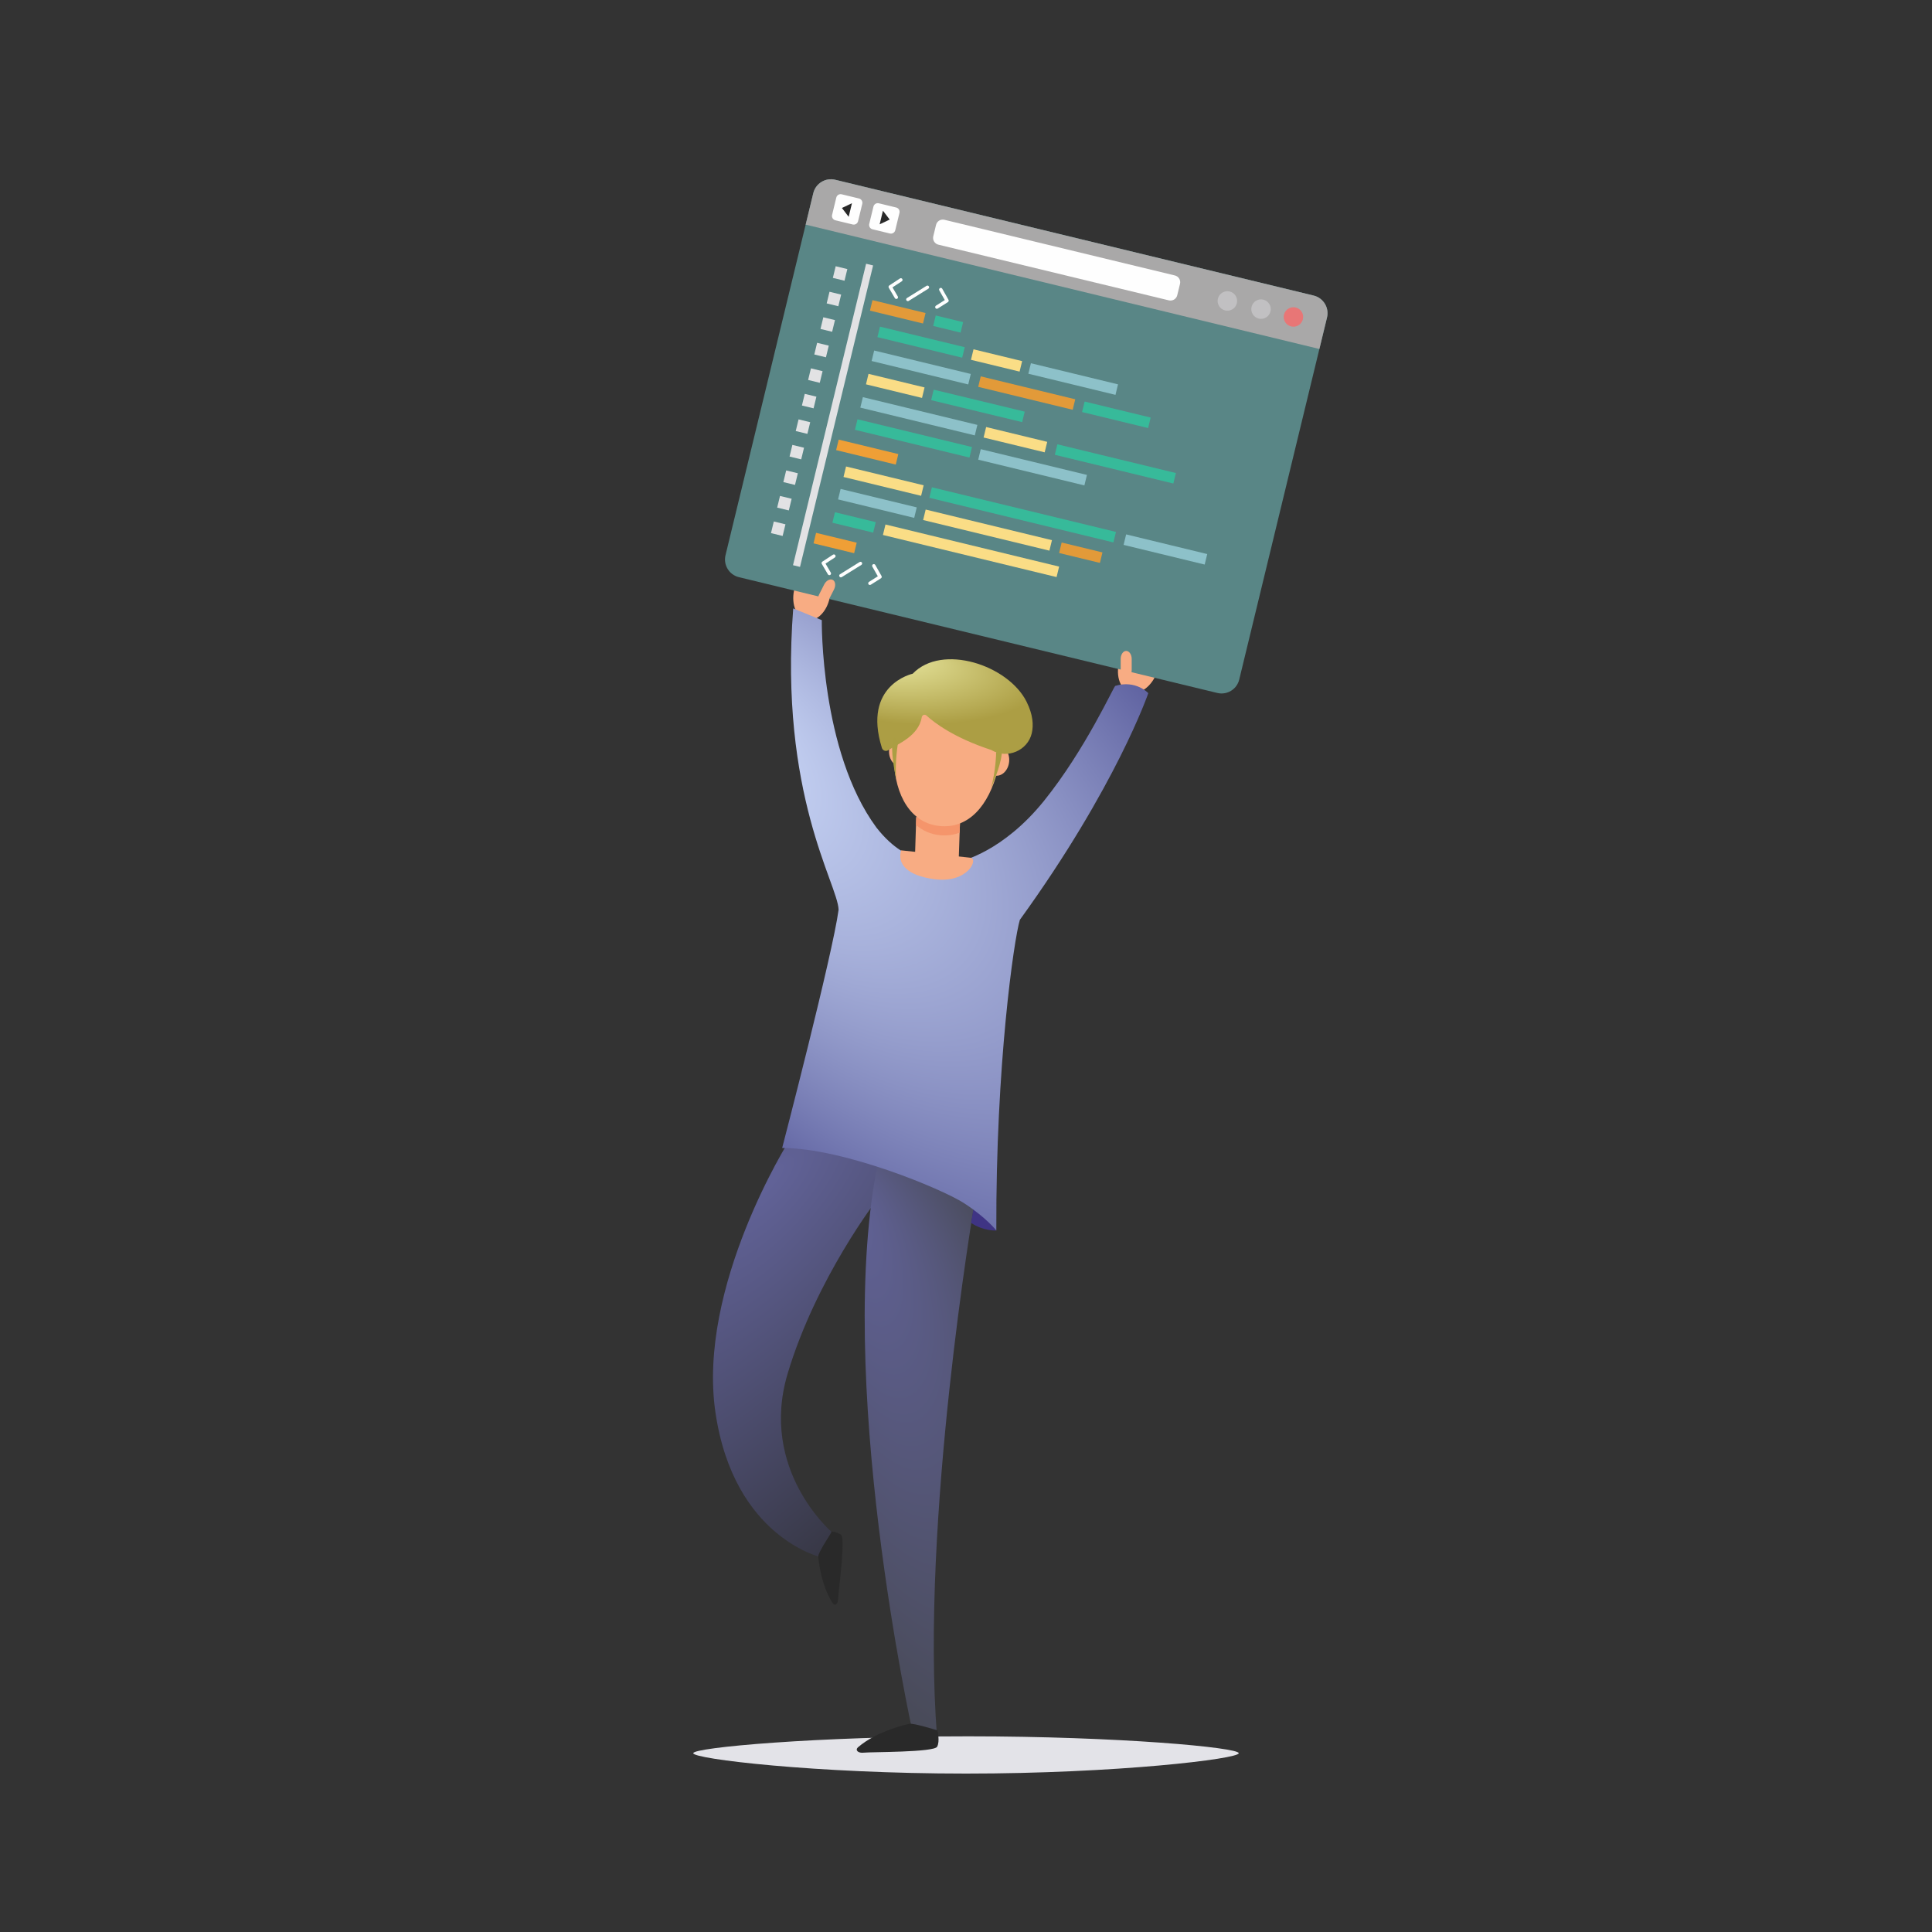 <?xml version="1.0" encoding="UTF-8" standalone="no"?><!-- Generator: Gravit.io --><svg xmlns="http://www.w3.org/2000/svg" xmlns:xlink="http://www.w3.org/1999/xlink" style="isolation:isolate" viewBox="0 0 500 500" width="500pt" height="500pt"><rect x="0" y="0" width="500" height="500" fill="#333333" stroke="none"/><defs><clipPath id="_clipPath_L4u5hxA8ElzvRX7X7RTSt46Z7CNHcWKn"><rect width="500" height="500"/></clipPath></defs><g clip-path="url(#_clipPath_L4u5hxA8ElzvRX7X7RTSt46Z7CNHcWKn)"><g><clipPath id="_clipPath_LzavYdm8NRGe9AESqWN44wEcbt0B6d0E"><path d=" M 0 0 L 0 500 L 500 500 L 500 0 L 0 0 Z " fill="rgb(255,255,255)"/></clipPath><g clip-path="url(#_clipPath_LzavYdm8NRGe9AESqWN44wEcbt0B6d0E)"><path d=" M 1044 505 L 544 505 L 544 5 L 1044 5 L 1044 505 Z " fill="rgb(254,254,254)"/><path d=" M 250 459 C 211.018 459 179.415 455.208 179.415 453.73 C 179.415 452.25 211.595 449.36 250.577 449.36 C 289.56 449.36 320.585 452.25 320.585 453.73 C 320.585 455.208 288.983 459 250 459 Z " fill="rgb(227,227,232)"/><path d=" M 289.885 170.507 C 288.56 174.361 289.658 178.212 292.295 179.113 C 294.948 180.027 298.17 177.634 299.492 173.806 C 300.807 169.943 299.735 166.088 297.09 165.19 C 294.422 164.276 291.212 166.652 289.885 170.507 Z " fill="rgb(248,172,131)"/><path d=" M 205.497 152.809 C 204.734 156.511 206.181 159.951 208.73 160.455 C 211.289 160.991 213.973 158.401 214.727 154.701 C 215.491 150.999 214.031 147.572 211.487 147.048 C 208.934 146.523 206.242 149.096 205.497 152.809 Z " fill="rgb(248,172,131)"/><radialGradient id="_rgradient_0" fx="0.54" fy="0.241" cx="0.5" cy="0.5" r="0.5" gradientTransform="matrix(283.665,-286.95,76.335,122.95,27.167,429.475)" gradientUnits="userSpaceOnUse"><stop offset="2.083%" stop-opacity="1" style="stop-color:rgb(97,98,151)"/><stop offset="100%" stop-opacity="1" style="stop-color:rgb(41,41,41)"/></radialGradient><path d=" M 204.266 295.14 C 204.266 295.14 180.378 332.938 185.152 365.523 C 189.942 398.09 212.691 403.08 212.691 403.08 L 215.13 396.365 C 215.13 396.365 196.447 380.293 203.831 355.527 C 211.215 330.768 227.147 310.202 227.147 310.202 C 227.147 310.202 233.6 300.14 226.429 294.268 C 219.267 288.405 204.266 295.14 204.266 295.14 Z " fill="url(#_rgradient_0)"/><radialGradient id="_rgradient_1" fx="0.466" fy="0.181" cx="0.5" cy="0.5" r="0.5" gradientTransform="matrix(92.571,-0.033,48.429,206.283,167.465,271.516)" gradientUnits="userSpaceOnUse"><stop offset="0%" stop-opacity="1" style="stop-color:rgb(97,98,151)"/><stop offset="99.583%" stop-opacity="1" style="stop-color:rgb(69,71,79)"/><stop offset="100%" stop-opacity="1" style="stop-color:rgb(192,199,225)"/><stop offset="100%" stop-opacity="1" style="stop-color:rgb(41,41,41)"/></radialGradient><path d=" M 252.15 311.645 C 252.15 311.645 238.155 393.75 242.497 449.36 L 236.186 448.32 C 236.186 448.32 215.668 355.527 227.404 299.923 C 227.404 299.923 246.074 304.268 252.15 311.645 Z " fill="url(#_rgradient_1)"/><path d=" M 257.813 318.465 C 257.813 318.465 254.515 318.635 251.31 316.482 L 251.915 312.97 C 251.915 312.97 255.777 315.452 257.813 318.465 Z " fill="rgb(63,52,132)"/><radialGradient id="_rgradient_2" fx="0.238" fy="0.44" cx="0.5" cy="0.5" r="0.5" gradientTransform="matrix(251.066,234.743,123.101,-147.576,62.717,194.379)" gradientUnits="userSpaceOnUse"><stop offset="0%" stop-opacity="1" style="stop-color:rgb(212,226,255)"/><stop offset="98.333%" stop-opacity="1" style="stop-color:rgb(72,73,142)"/></radialGradient><path d=" M 248.736 222.837 C 248.736 222.837 259.522 220.522 270.233 207.201 C 280.95 193.877 288.24 177.625 288.633 177.505 C 293.975 175.895 297.18 179.386 297.18 179.386 C 297.18 179.386 288.922 203.513 263.94 238.047 C 262.425 243.039 257.693 275.595 257.848 318.465 C 257.848 318.465 255.283 315.122 249.454 311.357 C 243.788 307.702 218.301 297.092 202.421 297.098 C 202.421 297.098 215.497 246.952 217.027 235.436 C 216.805 228.701 201.601 205.676 205.285 157.459 L 212.677 160.492 C 212.677 160.492 212.241 194.382 226.805 214.15 C 231.361 220.017 235.497 221.313 235.497 221.313 L 248.736 222.837 Z " fill="url(#_rgradient_2)"/><path d=" M 248.13 222.056 L 236.822 220.949 L 237.121 211.453 L 248.454 212.591 L 248.13 222.056 Z " fill="rgb(248,172,131)"/><path d=" M 233.223 220.069 C 233.223 220.069 248.95 221.765 251.143 221.978 C 253.325 222.197 250.53 228.68 241.818 227.534 C 234.741 226.607 232.151 223.552 233.223 220.069 Z " fill="rgb(248,172,131)"/><path d=" M 261.163 197.142 C 260.957 199.308 259.395 200.911 257.675 200.752 C 255.958 200.582 254.745 198.685 254.955 196.522 C 255.173 194.368 256.728 192.744 258.455 192.924 C 260.16 193.086 261.378 194.975 261.163 197.142 Z " fill="rgb(248,172,131)"/><path d=" M 236.326 194.667 C 236.1 196.822 234.544 198.449 232.822 198.27 C 231.126 198.095 229.895 196.211 230.104 194.048 C 230.331 191.881 231.89 190.274 233.617 190.445 C 235.318 190.616 236.54 192.501 236.326 194.667 Z " fill="rgb(248,172,131)"/><path d=" M 248.355 215.495 L 248.449 212.731 L 248.355 215.495 C 248.355 215.495 248.355 215.495 248.355 215.495 Z  M 248.454 212.591 L 237.121 211.453 L 248.454 212.59 L 248.454 212.591 Z " fill="rgb(252,217,198)"/><path d=" M 244.419 216.207 C 244.016 216.207 243.606 216.186 243.189 216.145 C 240.781 215.903 238.755 214.943 237.057 213.509 L 237.121 211.453 L 248.454 212.591 L 248.449 212.731 L 248.355 215.495 C 247.129 215.961 245.816 216.207 244.419 216.207 Z " fill="rgb(245,149,107)"/><path d=" M 258.223 199.257 C 255.89 208.586 250.62 214.513 243.189 213.774 C 235.771 213.03 231.63 206.014 231.326 196.569 C 231.044 187.758 235.386 180.954 246.351 182.057 C 257.307 183.134 260.36 190.706 258.223 199.257 Z " fill="rgb(248,172,131)"/><radialGradient id="_rgradient_3" fx="0.33" fy="0.039" cx="0.5" cy="0.5" r="0.5" gradientTransform="matrix(94.818,-2.713,7.557,32.338,195.966,168.044)" gradientUnits="userSpaceOnUse"><stop offset="0%" stop-opacity="1" style="stop-color:rgb(238,238,168)"/><stop offset="62.099%" stop-opacity="1" style="stop-color:rgb(172,158,68)"/></radialGradient><path d=" M 239.759 185.169 C 241.769 187.014 246.848 190.921 256.54 194.095 C 256.582 194.12 256.625 194.145 256.668 194.17 C 260.668 196.487 265.97 194.264 267.02 189.763 C 267.51 187.663 267.348 184.952 265.668 181.592 C 260.91 172.109 243.788 166.459 236.206 174.356 C 236.206 174.356 223.099 177.187 228.24 193.577 C 228.451 194.249 229.266 194.55 229.854 194.164 C 232.454 192.457 237.709 190.535 238.565 185.582 C 238.662 185.017 239.337 184.781 239.759 185.169 Z " fill="url(#_rgradient_3)"/><path d=" M 232.42 192.223 C 232.42 192.223 231.566 196.779 231.925 201.569 C 231.925 201.569 230.604 195.728 230.929 192.389 C 231.267 189.039 232.42 192.223 232.42 192.223 Z " fill="rgb(171,158,67)"/><path d=" M 257.8 194.762 C 257.8 194.762 257.753 199.389 256.455 204.013 C 256.455 204.013 258.908 198.552 259.235 195.206 C 259.56 191.873 257.8 194.762 257.8 194.762 Z " fill="rgb(171,158,67)"/><path d=" M 211.771 402.825 C 211.771 402.825 212.275 410.063 215.549 414.985 C 216.092 415.732 216.9 415.135 216.917 413.72 C 216.917 412.33 218.878 398.058 217.686 397.232 C 216.506 396.4 215.326 396.378 215.326 396.378 C 215.326 396.378 211.651 401.87 211.771 402.825 Z " fill="rgb(41,41,41)"/><path d=" M 235.301 446.125 C 235.301 446.125 227.155 447.778 222.023 452.215 C 221.258 452.938 222.044 453.783 223.634 453.583 C 225.245 453.385 241.758 453.528 242.531 452.048 C 243.309 450.585 242.591 447.822 242.591 447.822 C 242.591 447.822 236.373 445.86 235.301 446.125 Z " fill="rgb(41,41,41)"/><path d=" M 315.027 179.335 L 191.228 149.371 C 188.702 148.758 187.15 146.213 187.762 143.686 L 210.48 49.987 C 211.092 47.461 213.637 45.909 216.164 46.522 L 339.965 76.486 C 342.49 77.099 344.043 79.644 343.43 82.171 L 320.712 175.87 C 320.1 178.396 317.555 179.948 315.027 179.335 Z " fill="rgb(89,134,134)"/><path d=" M 341.455 90.316 L 208.505 58.133 L 210.48 49.987 C 211.092 47.461 213.637 45.909 216.164 46.522 L 339.965 76.486 C 342.49 77.099 344.043 79.644 343.43 82.171 L 341.455 90.316 Z " fill="rgb(169,168,168)"/><path d=" M 220.68 58.095 L 216.188 57.007 C 215.572 56.857 215.194 56.237 215.344 55.621 L 216.434 51.125 C 216.583 50.51 217.203 50.132 217.819 50.281 L 222.31 51.37 C 222.926 51.519 223.304 52.139 223.155 52.755 L 222.065 57.251 C 221.915 57.866 221.295 58.245 220.68 58.095 Z " fill="rgb(254,254,254)"/><path d=" M 302.5 77.732 L 242.854 63.321 C 241.889 63.087 241.296 62.116 241.531 61.151 L 242.245 58.203 C 242.479 57.238 243.451 56.646 244.416 56.879 L 304.063 71.29 C 305.027 71.524 305.62 72.496 305.385 73.461 L 304.67 76.409 C 304.438 77.373 303.465 77.966 302.5 77.732 Z " fill="rgb(254,254,254)"/><path d=" M 219.635 56.112 L 217.886 53.826 L 220.489 52.588 L 219.635 56.112 Z " fill="rgb(41,41,41)"/><path d=" M 225.803 59.337 L 230.305 60.429 C 230.921 60.578 231.542 60.2 231.691 59.585 L 232.781 55.089 C 232.93 54.473 232.552 53.853 231.936 53.703 L 227.434 52.612 C 226.818 52.462 226.197 52.841 226.048 53.457 L 224.958 57.952 C 224.809 58.568 225.187 59.188 225.803 59.337 Z " fill="rgb(254,254,254)"/><path d=" M 227.651 58.055 L 230.252 56.824 L 228.505 54.532 L 227.651 58.055 Z " fill="rgb(41,41,41)"/><path d=" M 320.095 78.482 C 319.767 79.835 318.408 80.666 317.052 80.338 C 315.695 80.009 314.865 78.647 315.193 77.294 C 315.522 75.939 316.883 75.109 318.24 75.438 C 319.595 75.766 320.422 77.127 320.095 78.482 Z " fill="rgb(193,192,194)"/><path d=" M 328.802 80.593 C 328.475 81.947 327.11 82.776 325.758 82.448 C 324.402 82.12 323.578 80.759 323.905 79.406 C 324.235 78.052 325.592 77.22 326.945 77.548 C 328.297 77.876 329.13 79.238 328.802 80.593 Z " fill="rgb(193,192,194)"/><path d=" M 337.185 82.625 C 336.855 83.979 335.503 84.811 334.15 84.483 C 332.793 84.154 331.96 82.792 332.288 81.438 C 332.617 80.084 333.98 79.254 335.337 79.583 C 336.69 79.911 337.513 81.271 337.185 82.625 Z " fill="rgb(232,118,118)"/><path d=" M 207.043 146.713 L 205.231 146.273 L 224.146 68.257 L 225.958 68.696 L 207.043 146.713 Z " fill="rgb(226,226,228)"/><path d=" M 218.56 72.649 L 215.545 71.918 L 216.276 68.904 L 219.291 69.635 L 218.56 72.649 Z " fill="rgb(226,226,228)"/><path d=" M 216.959 79.252 L 213.944 78.521 L 214.674 75.51 L 217.689 76.241 L 216.959 79.252 Z " fill="rgb(226,226,228)"/><path d=" M 215.356 85.863 L 212.341 85.132 L 213.074 82.112 L 216.089 82.843 L 215.356 85.863 Z " fill="rgb(226,226,228)"/><path d=" M 213.754 92.47 L 210.739 91.739 L 211.471 88.719 L 214.486 89.45 L 213.754 92.47 Z " fill="rgb(226,226,228)"/><path d=" M 212.155 99.067 L 209.14 98.336 L 209.869 95.328 L 212.884 96.059 L 212.155 99.067 Z " fill="rgb(226,226,228)"/><path d=" M 210.552 105.677 L 207.537 104.947 L 208.268 101.93 L 211.283 102.66 L 210.552 105.677 Z " fill="rgb(226,226,228)"/><path d=" M 208.951 112.283 L 205.936 111.552 L 206.667 108.537 L 209.682 109.268 L 208.951 112.283 Z " fill="rgb(226,226,228)"/><path d=" M 207.35 118.885 L 204.335 118.154 L 205.066 115.141 L 208.081 115.872 L 207.35 118.885 Z " fill="rgb(226,226,228)"/><path d=" M 205.747 125.495 L 202.732 124.764 L 203.464 121.747 L 206.479 122.478 L 205.747 125.495 Z " fill="rgb(226,226,228)"/><path d=" M 204.146 132.101 L 201.131 131.37 L 201.863 128.35 L 204.878 129.081 L 204.146 132.101 Z " fill="rgb(226,226,228)"/><path d=" M 202.545 138.703 L 199.53 137.972 L 200.261 134.958 L 203.276 135.69 L 202.545 138.703 Z " fill="rgb(226,226,228)"/><path d=" M 232.903 72.07 L 230.15 73.878 C 229.952 74.005 229.898 74.259 230.008 74.463 L 231.596 77.16 C 231.719 77.366 231.982 77.43 232.186 77.316 C 232.299 77.253 232.366 77.148 232.392 77.04 C 232.417 76.935 232.404 76.817 232.345 76.719 C 232.345 76.719 231.284 74.913 230.971 74.374 C 231.498 74.03 233.382 72.8 233.382 72.8 C 233.477 72.736 233.546 72.638 233.57 72.54 C 233.598 72.424 233.568 72.302 233.505 72.191 C 233.372 71.993 233.109 71.938 232.903 72.07 Z " fill="rgb(254,254,254)"/><path d=" M 243.262 74.557 C 243.151 74.625 243.076 74.722 243.048 74.838 C 243.024 74.936 243.037 75.054 243.089 75.154 C 243.089 75.154 244.201 77.109 244.512 77.657 C 243.986 77.993 242.216 79.112 242.216 79.112 C 242.125 79.174 242.063 79.273 242.037 79.378 C 242.011 79.487 242.019 79.61 242.084 79.716 C 242.217 79.911 242.482 79.975 242.683 79.849 L 245.329 78.178 C 245.521 78.047 245.582 77.795 245.471 77.592 L 243.852 74.724 C 243.737 74.514 243.467 74.44 243.262 74.557 Z " fill="rgb(254,254,254)"/><path d=" M 239.795 73.971 L 234.718 77.135 C 234.515 77.258 234.45 77.526 234.584 77.733 C 234.705 77.934 234.975 77.996 235.179 77.868 L 240.254 74.711 C 240.456 74.581 240.52 74.315 240.391 74.116 C 240.268 73.909 240.003 73.845 239.795 73.971 Z " fill="rgb(254,254,254)"/><path d=" M 215.572 143.552 L 212.82 145.357 C 212.622 145.486 212.566 145.744 212.678 145.94 L 214.265 148.642 C 214.389 148.846 214.65 148.916 214.855 148.798 C 214.968 148.733 215.034 148.634 215.061 148.525 C 215.087 148.417 215.073 148.302 215.014 148.201 C 215.014 148.201 213.953 146.395 213.639 145.86 C 214.167 145.514 216.051 144.281 216.051 144.281 C 216.148 144.213 216.214 144.124 216.238 144.023 C 216.267 143.905 216.239 143.779 216.173 143.676 C 216.041 143.479 215.777 143.421 215.572 143.552 Z " fill="rgb(254,254,254)"/><path d=" M 225.93 146.042 C 225.822 146.102 225.745 146.203 225.717 146.322 C 225.692 146.422 225.707 146.53 225.758 146.635 C 225.758 146.635 226.869 148.594 227.18 149.143 C 226.656 149.474 224.885 150.595 224.885 150.595 C 224.794 150.659 224.732 150.755 224.706 150.863 C 224.679 150.973 224.689 151.09 224.753 151.198 C 224.885 151.397 225.152 151.456 225.352 151.33 L 228 149.655 C 228.189 149.532 228.252 149.275 228.141 149.071 L 226.522 146.206 C 226.406 145.997 226.135 145.927 225.93 146.042 Z " fill="rgb(254,254,254)"/><path d=" M 222.463 145.458 L 217.387 148.615 C 217.184 148.74 217.118 149.011 217.253 149.212 C 217.374 149.417 217.643 149.482 217.847 149.353 L 222.923 146.194 C 223.124 146.067 223.189 145.799 223.062 145.592 C 222.937 145.391 222.671 145.33 222.463 145.458 Z " fill="rgb(254,254,254)"/><path d=" M 238.874 83.723 L 225.142 80.393 L 225.8 77.68 L 239.532 81.009 L 238.874 83.723 Z " fill="rgb(226,154,57)"/><path d=" M 231.824 120.232 L 216.391 116.49 L 217.049 113.773 L 232.482 117.514 L 231.824 120.232 Z " fill="rgb(239,159,54)"/><path d=" M 221.05 143.169 L 210.54 140.621 L 211.2 137.899 L 221.71 140.447 L 221.05 143.169 Z " fill="rgb(239,159,54)"/><path d=" M 249.013 92.569 L 227.075 87.25 L 227.734 84.533 L 249.672 89.852 L 249.013 92.569 Z " fill="rgb(55,186,154)"/><path d=" M 238.383 128.313 L 218.299 123.443 L 218.958 120.726 L 239.042 125.595 L 238.383 128.313 Z " fill="rgb(250,221,134)"/><path d=" M 236.596 134.025 L 216.892 129.247 L 217.55 126.535 L 237.253 131.312 L 236.596 134.025 Z " fill="rgb(141,193,201)"/><path d=" M 225.982 137.841 L 215.429 135.283 L 216.087 132.569 L 226.64 135.127 L 225.982 137.841 Z " fill="rgb(55,186,154)"/><path d=" M 273.44 149.348 L 228.502 138.452 L 229.16 135.738 L 274.1 146.634 L 273.44 149.348 Z " fill="rgb(250,221,134)"/><path d=" M 271.587 142.508 L 238.906 134.585 L 239.564 131.872 L 272.245 139.796 L 271.587 142.508 Z " fill="rgb(250,221,134)"/><path d=" M 284.658 145.677 L 274.098 143.117 L 274.755 140.405 L 285.315 142.965 L 284.658 145.677 Z " fill="rgb(226,154,57)"/><path d=" M 311.772 146.106 L 290.788 141.018 L 291.445 138.301 L 312.43 143.389 L 311.772 146.106 Z " fill="rgb(141,193,201)"/><path d=" M 288.152 140.379 L 240.516 128.83 L 241.175 126.113 L 288.81 137.662 L 288.152 140.379 Z " fill="rgb(55,186,154)"/><path d=" M 263.87 96.171 L 251.285 93.12 L 251.943 90.403 L 264.527 93.454 L 263.87 96.171 Z " fill="rgb(250,221,134)"/><path d=" M 238.618 102.983 L 224.113 99.466 L 224.771 96.753 L 239.276 100.269 L 238.618 102.983 Z " fill="rgb(250,221,134)"/><path d=" M 264.535 109.249 L 240.98 103.559 L 241.639 100.846 L 265.193 106.53 L 264.535 109.249 Z " fill="rgb(55,186,154)"/><path d=" M 288.685 102.188 L 266.138 96.721 L 266.795 94.004 L 289.342 99.47 L 288.685 102.188 Z " fill="rgb(141,193,201)"/><path d=" M 250.577 99.493 L 225.576 93.431 L 226.234 90.717 L 251.238 96.779 L 250.577 99.493 Z " fill="rgb(141,193,201)"/><path d=" M 277.612 106.047 L 253.158 100.118 L 253.815 97.405 L 278.27 103.334 L 277.612 106.047 Z " fill="rgb(226,154,57)"/><path d=" M 297.133 110.78 L 280.038 106.635 L 280.698 103.922 L 297.79 108.066 L 297.133 110.78 Z " fill="rgb(55,186,154)"/><path d=" M 252.283 112.679 L 222.651 105.495 L 223.309 102.781 L 252.94 109.965 L 252.283 112.679 Z " fill="rgb(141,193,201)"/><path d=" M 270.362 117.063 L 254.553 113.229 L 255.21 110.516 L 271.02 114.349 L 270.362 117.063 Z " fill="rgb(250,221,134)"/><path d=" M 250.893 118.412 L 221.261 111.228 L 221.92 108.512 L 251.55 115.695 L 250.893 118.412 Z " fill="rgb(55,186,154)"/><path d=" M 280.64 125.625 L 253.163 118.963 L 253.82 116.246 L 281.297 122.908 L 280.64 125.625 Z " fill="rgb(141,193,201)"/><path d=" M 303.66 125.135 L 272.99 117.7 L 273.647 114.986 L 304.318 122.422 L 303.66 125.135 Z " fill="rgb(55,186,154)"/><path d=" M 248.595 86.079 L 241.509 84.361 L 242.167 81.648 L 249.253 83.366 L 248.595 86.079 Z " fill="rgb(55,186,154)"/><path d=" M 291.46 175.448 L 291.46 175.448 C 290.672 175.448 290.035 174.521 290.035 173.377 L 290.035 170.529 C 290.035 169.385 290.672 168.458 291.46 168.458 C 292.245 168.458 292.883 169.385 292.883 170.529 L 292.883 173.377 C 292.883 174.521 292.245 175.448 291.46 175.448 Z " fill="rgb(248,172,131)"/><path d=" M 212.342 156.302 L 212.342 156.302 C 211.641 155.946 211.491 154.831 212.008 153.81 L 213.294 151.27 C 213.811 150.25 214.799 149.71 215.5 150.066 C 216.202 150.421 216.352 151.536 215.835 152.557 L 214.548 155.097 C 214.031 156.118 213.044 156.657 212.342 156.302 Z " fill="rgb(248,172,131)"/></g></g></g></svg>